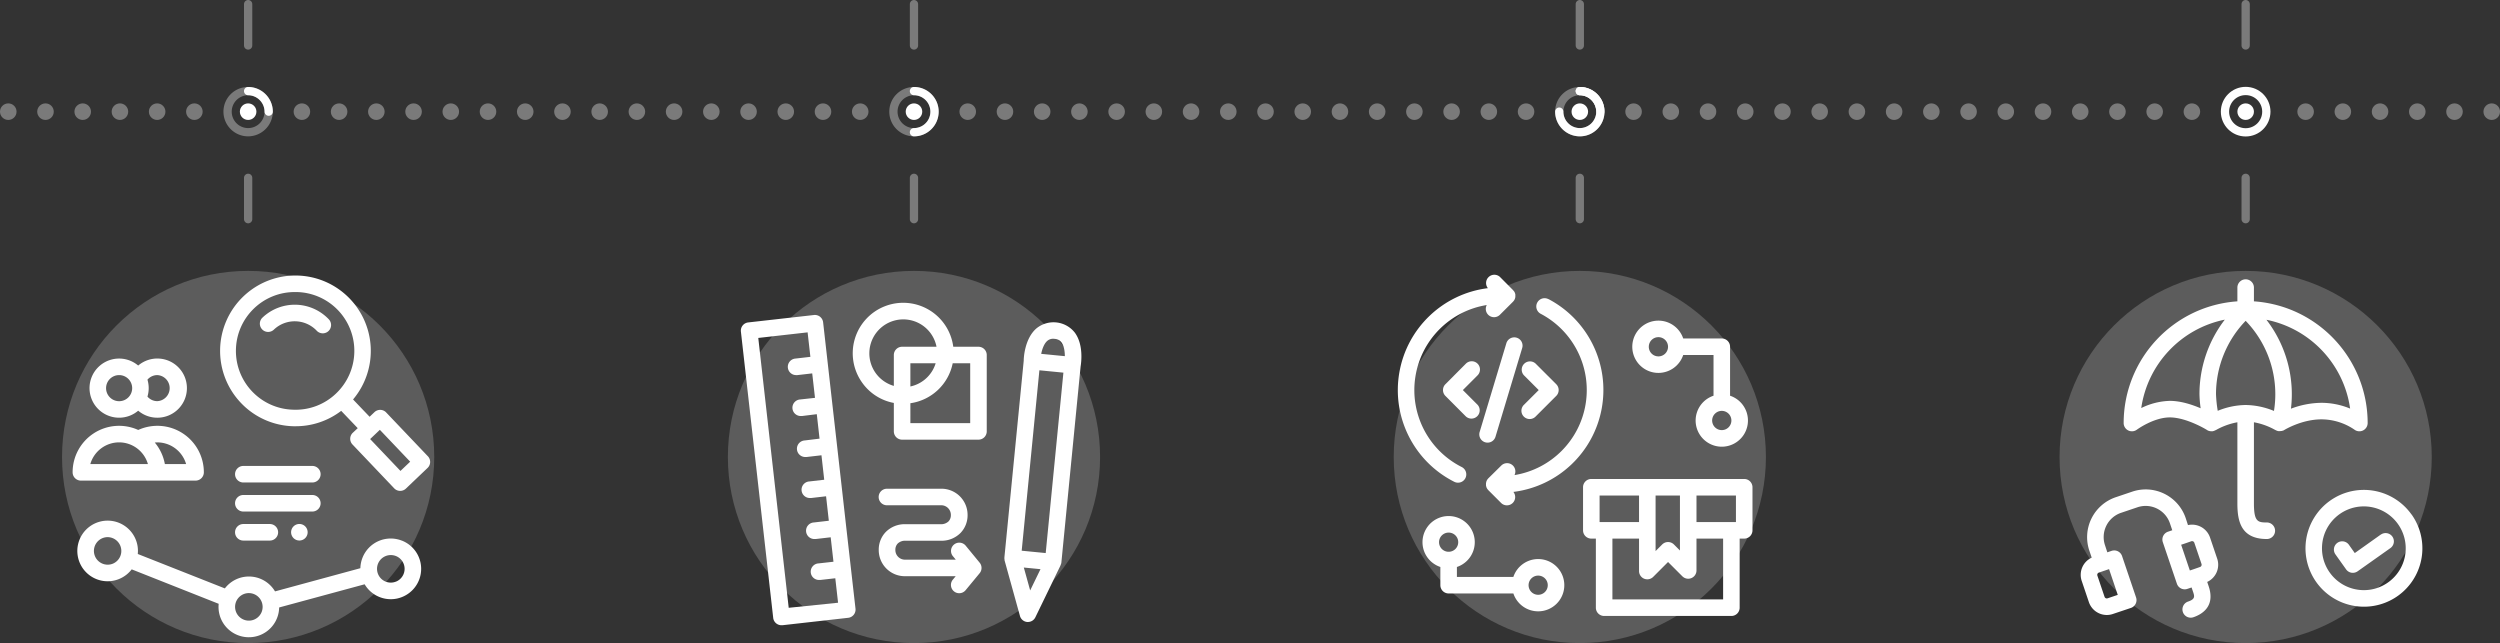 <svg xmlns="http://www.w3.org/2000/svg" width="1209" height="311" viewBox="0 0 1209 311">
    <rect x="0" y="0" width="1209" height="311" fill="#333333" stroke="none"/>
    <defs>
        <linearGradient id="a" x1="53.659%" x2="69.082%" y1="55.452%" y2="102.726%">
            <stop offset="0%" stop-color="#FFF"/>
            <stop offset="100%" stop-color="#FFF" stop-opacity=".45"/>
        </linearGradient>
    </defs>
    <g fill="none" fill-rule="evenodd" transform="translate(0 2)">
        <circle cx="1086" cy="52" r="10" stroke="#FFF" stroke-width="4"/>
        <circle cx="4" cy="52" r="4" fill="#FFF" opacity=".35"/>
        <circle cx="398" cy="52" r="4" fill="#FFF" opacity=".35"/>
        <circle cx="826" cy="52" r="4" fill="#FFF" opacity=".35"/>
        <circle cx="22" cy="52" r="4" fill="#FFF" opacity=".35"/>
        <circle cx="416" cy="52" r="4" fill="#FFF" opacity=".35"/>
        <circle cx="844" cy="52" r="4" fill="#FFF" opacity=".35"/>
        <circle cx="40" cy="52" r="4" fill="#FFF" opacity=".35"/>
        <circle cx="468" cy="52" r="4" fill="#FFF" opacity=".35"/>
        <circle cx="862" cy="52" r="4" fill="#FFF" opacity=".35"/>
        <circle cx="58" cy="52" r="4" fill="#FFF" opacity=".35"/>
        <circle cx="486" cy="52" r="4" fill="#FFF" opacity=".35"/>
        <circle cx="880" cy="52" r="4" fill="#FFF" opacity=".35"/>
        <circle cx="76" cy="52" r="4" fill="#FFF" opacity=".35"/>
        <circle cx="504" cy="52" r="4" fill="#FFF" opacity=".35"/>
        <circle cx="898" cy="52" r="4" fill="#FFF" opacity=".35"/>
        <circle cx="94" cy="52" r="4" fill="#FFF" opacity=".35"/>
        <circle cx="522" cy="52" r="4" fill="#FFF" opacity=".35"/>
        <circle cx="916" cy="52" r="4" fill="#FFF" opacity=".35"/>
        <circle cx="146" cy="52" r="4" fill="#FFF" opacity=".35"/>
        <circle cx="540" cy="52" r="4" fill="#FFF" opacity=".35"/>
        <circle cx="934" cy="52" r="4" fill="#FFF" opacity=".35"/>
        <circle cx="164" cy="52" r="4" fill="#FFF" opacity=".35"/>
        <circle cx="558" cy="52" r="4" fill="#FFF" opacity=".35"/>
        <circle cx="952" cy="52" r="4" fill="#FFF" opacity=".35"/>
        <circle cx="182" cy="52" r="4" fill="#FFF" opacity=".35"/>
        <circle cx="576" cy="52" r="4" fill="#FFF" opacity=".35"/>
        <circle cx="970" cy="52" r="4" fill="#FFF" opacity=".35"/>
        <circle cx="200" cy="52" r="4" fill="#FFF" opacity=".35"/>
        <circle cx="594" cy="52" r="4" fill="#FFF" opacity=".35"/>
        <circle cx="988" cy="52" r="4" fill="#FFF" opacity=".35"/>
        <circle cx="218" cy="52" r="4" fill="#FFF" opacity=".35"/>
        <circle cx="612" cy="52" r="4" fill="#FFF" opacity=".35"/>
        <circle cx="1006" cy="52" r="4" fill="#FFF" opacity=".35"/>
        <circle cx="236" cy="52" r="4" fill="#FFF" opacity=".35"/>
        <circle cx="630" cy="52" r="4" fill="#FFF" opacity=".35"/>
        <circle cx="1024" cy="52" r="4" fill="#FFF" opacity=".35"/>
        <circle cx="254" cy="52" r="4" fill="#FFF" opacity=".35"/>
        <circle cx="648" cy="52" r="4" fill="#FFF" opacity=".35"/>
        <circle cx="1042" cy="52" r="4" fill="#FFF" opacity=".35"/>
        <circle cx="272" cy="52" r="4" fill="#FFF" opacity=".35"/>
        <circle cx="666" cy="52" r="4" fill="#FFF" opacity=".35"/>
        <circle cx="1060" cy="52" r="4" fill="#FFF" opacity=".35"/>
        <circle cx="290" cy="52" r="4" fill="#FFF" opacity=".35"/>
        <circle cx="684" cy="52" r="4" fill="#FFF" opacity=".35"/>
        <circle cx="1115" cy="52" r="4" fill="#FFF" opacity=".35"/>
        <circle cx="308" cy="52" r="4" fill="#FFF" opacity=".35"/>
        <circle cx="702" cy="52" r="4" fill="#FFF" opacity=".35"/>
        <circle cx="1133" cy="52" r="4" fill="#FFF" opacity=".35"/>
        <circle cx="326" cy="52" r="4" fill="#FFF" opacity=".35"/>
        <circle cx="720" cy="52" r="4" fill="#FFF" opacity=".35"/>
        <circle cx="1151" cy="52" r="4" fill="#FFF" opacity=".35"/>
        <circle cx="344" cy="52" r="4" fill="#FFF" opacity=".35"/>
        <circle cx="738" cy="52" r="4" fill="#FFF" opacity=".35"/>
        <circle cx="1169" cy="52" r="4" fill="#FFF" opacity=".35"/>
        <circle cx="362" cy="52" r="4" fill="#FFF" opacity=".35"/>
        <circle cx="790" cy="52" r="4" fill="#FFF" opacity=".35"/>
        <circle cx="1187" cy="52" r="4" fill="#FFF" opacity=".35"/>
        <circle cx="380" cy="52" r="4" fill="#FFF" opacity=".35"/>
        <circle cx="808" cy="52" r="4" fill="#FFF" opacity=".35"/>
        <circle cx="1205" cy="52" r="4" fill="#FFF" opacity=".35"/>
        <circle cx="120" cy="52" r="4" fill="#FFF"/>
        <circle cx="442" cy="52" r="4" fill="#FFF"/>
        <circle cx="764" cy="52" r="4" fill="#FFF"/>
        <circle cx="1086" cy="52" r="4" fill="#FFF"/>
        <path stroke="#FFF" stroke-linecap="round" stroke-width="4" d="M120 20V0M120 104V84M764 20V0M764 104V84M1086 20V0M1086 104V84M442 20V0M442 104V84" opacity=".35"/>
        <g fill="#FFF" fill-rule="nonzero">
            <path d="M120 63.94c-6.594 0-11.94-5.346-11.94-11.94 0-6.594 5.346-11.94 11.94-11.94 6.594 0 11.94 5.346 11.94 11.94-.033 6.58-5.36 11.907-11.94 11.94zm0-19.88a7.94 7.94 0 1 0 7.94 7.94 7.95 7.95 0 0 0-7.94-7.94z" opacity=".35"/>
            <path d="M129.94 54a2 2 0 0 1-2-2 8 8 0 0 0-7.94-7.94 2 2 0 1 1 0-4c6.58.033 11.907 5.36 11.94 11.94a2 2 0 0 1-2 2z"/>
        </g>
        <g fill="#FFF" fill-rule="nonzero">
            <path d="M442 63.94c-6.594 0-11.94-5.346-11.94-11.94 0-6.594 5.346-11.94 11.94-11.94 6.594 0 11.94 5.346 11.94 11.94-.033 6.58-5.36 11.907-11.94 11.94zm0-19.88a7.94 7.94 0 1 0 7.94 7.94 7.95 7.95 0 0 0-7.94-7.94z" opacity=".35"/>
            <path d="M442 63.94a2 2 0 1 1 0-4 7.94 7.94 0 0 0 0-15.88 2 2 0 1 1 0-4c6.594 0 11.94 5.346 11.94 11.94 0 6.594-5.346 11.94-11.94 11.94z"/>
        </g>
        <g fill-rule="nonzero">
            <path fill="#FFF" d="M764 63.94c-6.594 0-11.94-5.346-11.94-11.94 0-6.594 5.346-11.94 11.94-11.94 6.594 0 11.94 5.346 11.94 11.94-.033 6.58-5.36 11.907-11.94 11.94zm0-19.88a7.94 7.94 0 1 0 7.94 7.94 7.95 7.95 0 0 0-7.94-7.94z" opacity=".35"/>
            <path fill="#FFF" d="M764 63.94c-6.58-.033-11.907-5.36-11.94-11.94a2 2 0 1 1 4 0 7.94 7.94 0 1 0 7.94-7.94 2 2 0 1 1 0-4c6.594 0 11.94 5.346 11.94 11.94 0 6.594-5.346 11.94-11.94 11.94z"/>
            <path fill="url(#a)" d="M21.94 14a2 2 0 0 1-2-2A8 8 0 0 0 12 4.06a2 2 0 1 1 0-4C18.58.093 23.907 5.42 23.94 12a2 2 0 0 1-2 2z" transform="translate(752 40)"/>
        </g>
        <g fill="#FFF" fill-rule="nonzero">
            <circle cx="90" cy="90" r="90" opacity=".2" transform="translate(674 129)"/>
            <path d="M802 178.34a12.67 12.67 0 0 0 12-8.65h14.66v19.68a12.65 12.65 0 1 0 8 0v-23.68a4 4 0 0 0-4-4H814a12.64 12.64 0 1 0-12 16.65zM832.65 206a4.65 4.65 0 1 1 4.65-4.64 4.64 4.64 0 0 1-4.65 4.64zM802 161.05a4.65 4.65 0 1 1-4.64 4.64 4.64 4.64 0 0 1 4.64-4.64zM743.86 268.36a12.66 12.66 0 0 0-12 8.64h-27.3v-4.81a12.64 12.64 0 1 0-8 0V281a4 4 0 0 0 4 4h31.31a12.64 12.64 0 1 0 12-16.64h-.01zm-43.3-12.8a4.64 4.64 0 1 1-4.64 4.64 4.65 4.65 0 0 1 4.64-4.64zm43.3 30.08a4.64 4.64 0 1 1 0-9.28 4.64 4.64 0 0 1 0 9.28zM737 179.52l7.12 7.12-7.12 7.11a4 4 0 1 0 5.66 5.65l9.94-9.94a4 4 0 0 0 0-5.65l-9.94-9.94a4 4 0 0 0-5.66 5.65zM714.55 173.87a4 4 0 0 0-5.65 0l-9.9 9.94a4 4 0 0 0 0 5.65l9.9 9.94a4 4 0 0 0 5.65-5.65l-7.11-7.11 7.11-7.12a4 4 0 0 0 0-5.65zM728.45 164.08l-12.89 42.81a4 4 0 0 0 3.83 5.17 4 4 0 0 0 3.83-2.85l12.89-42.83a4 4 0 1 0-7.66-2.3z"/>
            <path d="M748.82 142.67a4.001 4.001 0 1 0-3.73 7.08c15.852 8.34 24.6 25.878 21.729 43.559-2.872 17.68-16.722 31.547-34.399 34.441a4 4 0 0 0-6.36-4.65l-6.13 6.05-.13.13-.07.08a3.6 3.6 0 0 0-.43.52l-.09.15a4.91 4.91 0 0 0-.28.5l-.09.26a2.59 2.59 0 0 0-.14.45c0 .13 0 .25-.07.37a2.51 2.51 0 0 0 0 .27.56.56 0 0 0 0 .13v.14a2.85 2.85 0 0 0 0 .29 2.1 2.1 0 0 0 0 .36c.048.255.115.505.2.75a3.3 3.3 0 0 0 .17.45l.14.25c.089.142.185.28.29.41.06.07.11.14.17.2a.88.88 0 0 0 .12.15l6.35 6.35a4 4 0 0 0 5.8-5.47c21.533-2.682 38.833-19.032 42.725-40.38 3.892-21.348-6.524-42.751-25.725-52.86l-.05.02zM703.29 231a4 4 0 1 0 3.61-7.14c-16.131-8.127-25.19-25.722-22.433-43.574 2.757-17.851 16.701-31.894 34.533-34.776a4 4 0 0 0 6.32 4.75l6.38-6.36a.88.88 0 0 0 .12-.15 3.57 3.57 0 0 0 .31-.37l.18-.28c.07-.12.14-.25.2-.38s.09-.23.13-.35c.04-.12.08-.25.11-.38a1.85 1.85 0 0 0 .07-.64.56.56 0 0 0 0-.13 3.31 3.31 0 0 0 0-.44 2.16 2.16 0 0 0 0-.35c0-.14-.06-.27-.09-.4s-.06-.23-.11-.35a2.48 2.48 0 0 0-.17-.37 2 2 0 0 0-.17-.32 3.88 3.88 0 0 0-.28-.33l-.25-.3a.48.48 0 0 0-.09-.11l-6.31-6.35a4 4 0 0 0-5.81 5.46c-21.697 2.693-39.082 19.257-42.82 40.8-3.739 21.54 7.049 42.994 26.57 52.84zM843.5 229.63h-73.94a4 4 0 0 0-4 4v20.84a4 4 0 0 0 4 4h2.2v33.41a4 4 0 0 0 4 4h61.54a4 4 0 0 0 4-4v-33.41h2.2a4 4 0 0 0 4-4v-20.84a4 4 0 0 0-4-4zm-4 20.84h-19.08v-12.84h19.08v12.84zm-27.08-12.84v26.59l-2.92-2.92a4 4 0 0 0-5.66 0l-3.2 3.2v-26.87h11.78zm-38.86 0h19.08v12.84h-19.08v-12.84zm59.74 50.25h-53.54v-29.41h12.88v15.69a4 4 0 0 0 2.47 3.7 4.12 4.12 0 0 0 1.53.3 4 4 0 0 0 2.83-1.17l7.2-7.2 6.92 6.91a4 4 0 0 0 6.83-2.82v-15.41h12.88v29.41z"/>
        </g>
        <g fill="#FFF" fill-rule="nonzero">
            <circle cx="90" cy="90" r="90" opacity=".2" transform="translate(352 129)"/>
            <path d="M409.22 252.75L407 233l-2.24-19.81-2.24-19.78-2.23-19.78-2.23-19.77a4 4 0 0 0-4.42-3.52l-31.81 3.59a4 4 0 0 0-3.53 4.42l15.62 138.45a4 4 0 0 0 4 3.56h.46l31.81-3.59a4 4 0 0 0 3.53-4.42l-4.5-39.6zm-27.8 39.18l-14.72-130.5 23.86-2.7 1.34 11.84-7.19.83a4.007 4.007 0 0 0 .46 8c.153.01.307.01.46 0l7.16-.83 1.34 11.83-7.13.78a4.006 4.006 0 1 0 .45 8c.153.01.307.01.46 0l7.09-.88 1.33 11.83-7.15.87a4.006 4.006 0 1 0 .45 8h.47l7.16-.83 1.33 11.83-7.18.83a4.006 4.006 0 1 0 .45 8c.157.01.313.01.47 0l7.16-.83 1.33 11.83-7.18.83a4.007 4.007 0 1 0 .46 8h.46l7.16-.83 1.34 11.82-7.21.81a4.006 4.006 0 1 0 .44 8c.153.01.307.01.46 0l7.2-.81 1.34 11.83-23.87 2.45zM513.2 270.48a2 2 0 0 0 .06-.26l9.33-95.06c.28-1.64 1.54-10.52-2.88-16.39a13.07 13.07 0 0 0-18.64-1.83c-5.49 4.91-6 13.88-6 15.52l-9.34 95.06v.28c-.01.15-.01.3 0 .45.013.151.036.302.07.45v.28l7.45 26.9a4 4 0 0 0 3.49 2.91h.36a3.999 3.999 0 0 0 3.6-2.26l12.13-25c0-.1.06-.19.1-.29.04-.1.1-.25.14-.38a3 3 0 0 0 .13-.38zm-3.2-108.6a4.34 4.34 0 0 1 3.32 1.69c1.27 1.67 1.62 4.38 1.64 6.67l-11.44-1.12c.46-2.25 1.34-4.83 2.9-6.23a4.34 4.34 0 0 1 3.58-1.01zm-7.35 15.19l11.61 1.14-8.56 87.25-11.61-1.14 8.56-87.25zm-4.46 106.46l-3.07-11.07 8.06.79-4.99 10.28zM473.19 165.69H461A24.41 24.41 0 1 0 416.91 183a24.17 24.17 0 0 0 15.35 9.86v13.76a4 4 0 0 0 4 4h36.93a4 4 0 0 0 4-4v-36.93a4 4 0 0 0-4-4zm-49.76 12.66a16.41 16.41 0 0 1 13.35-25.89 16.36 16.36 0 0 1 16.12 13.23h-16.64a4 4 0 0 0-4 4v14.93a16.34 16.34 0 0 1-8.83-6.27zm29.05-4.66a16.34 16.34 0 0 1-12.22 11.21v-11.21h12.22zm16.71 28.93h-28.93V193a24.38 24.38 0 0 0 20.47-19.34h8.46v28.96zM467 261.88a4.002 4.002 0 0 0-6.17 5.1l1.39 1.67H438a4.66 4.66 0 0 1-5-4.78 4.29 4.29 0 0 1 1.12-3 5.17 5.17 0 0 1 3.88-1.37h16.88a12.91 12.91 0 0 0 9.7-3.84 12.26 12.26 0 0 0 3.34-8.53 12.64 12.64 0 0 0-13-12.78h-26a4 4 0 1 0 0 8h25.92a4.67 4.67 0 0 1 5 4.78 4.29 4.29 0 0 1-1.12 3 5.2 5.2 0 0 1-3.92 1.37H438a12.93 12.93 0 0 0-9.71 3.84 12.25 12.25 0 0 0-3.33 8.53 12.63 12.63 0 0 0 13 12.78h24.22l-1.39 1.68a4 4 0 0 0 .54 5.63 3.93 3.93 0 0 0 2.54.92 4 4 0 0 0 3.09-1.45l6.8-8.23a4 4 0 0 0 0-5.09l-6.76-8.23z"/>
        </g>
        <g fill="#FFF" fill-rule="nonzero">
            <circle cx="90" cy="90" r="90" opacity=".2" transform="translate(30 129)"/>
            <path d="M126.91 151.62a4.003 4.003 0 1 0 5.52 5.8c5.867-5.58 15.145-5.351 20.73.51a4.018 4.018 0 1 0 5.84-5.52 22.69 22.69 0 0 0-32.09-.79z"/>
            <path d="M206.92 218.65l-20.18-21.2a4 4 0 0 0-2.8-1.24 4.08 4.08 0 0 0-2.85 1.1l-2.35 2.24-8-8.37a36.45 36.45 0 0 0-27-59.93 36.45 36.45 0 0 0-27.25 61.57A36.2 36.2 0 0 0 142 204.13h.92a36.15 36.15 0 0 0 22.08-7.44l8 8.37-2.4 2.24a4 4 0 0 0-.14 5.65l20.17 21.2a4 4 0 0 0 5.66.14l10.49-10a4 4 0 0 0 .14-5.65v.01zm-64.72-22.51c-15.713-.188-28.298-13.077-28.11-28.79.188-15.713 13.077-28.298 28.79-28.11h.72a28.45 28.45 0 0 1 18.91 49.06 28.19 28.19 0 0 1-20.31 7.84zm51.47 29.6L179 210.33l4.7-4.47 14.66 15.41-4.69 4.47zM57.61 200a14.22 14.22 0 0 0 9.22-3.39c5.796 4.914 14.422 4.441 19.646-1.077s5.224-14.158 0-19.676c-5.224-5.518-13.85-5.991-19.646-1.077A14.3 14.3 0 1 0 57.61 200zm18.49-20.6a6.31 6.31 0 0 1 0 12.6 6.24 6.24 0 0 1-4.79-2.21c.8-2.671.8-5.519 0-8.19a6.24 6.24 0 0 1 4.79-2.2zm-18.49 0a6.31 6.31 0 1 1 0 12.62 6.31 6.31 0 0 1 0-12.62zM76.1 230.42h18.48a4 4 0 0 0 4-4 22.46 22.46 0 0 0-31.73-20.49 22.46 22.46 0 0 0-31.73 20.49 4 4 0 0 0 4 4H76.1zm13.92-8H79.73A22.48 22.48 0 0 0 74.84 212c.42 0 .83-.06 1.26-.06A14.51 14.51 0 0 1 90 222.42h.02zm-32.41-10.49a14.51 14.51 0 0 1 13.92 10.49H43.68a14.51 14.51 0 0 1 13.93-10.49zM194.28 259.43a14.67 14.67 0 0 0-19 8.35 14.75 14.75 0 0 0-1 5L133 284a14.66 14.66 0 0 0-24.26-1.45l-42.11-16.64a14.53 14.53 0 0 0-1.16-7.39 14.66 14.66 0 1 0-13.42 20.58 14.71 14.71 0 0 0 11.64-5.76L105.76 290a14.64 14.64 0 0 0 9.24 15.16 14.65 14.65 0 0 0 20-13.39l41.34-11.21a14.65 14.65 0 0 0 12.66 7.21 14.48 14.48 0 0 0 5.9-1.25 14.66 14.66 0 0 0-.58-27.09h-.04zm-139.55 11.1A6.66 6.66 0 1 1 52 257.76a6.68 6.68 0 0 1 6.22 9.099 6.66 6.66 0 0 1-3.53 3.681l.04-.01zm71.82 23.38a6.66 6.66 0 1 1-6.21-9.09 6.79 6.79 0 0 1 2.42.46 6.67 6.67 0 0 1 3.79 8.63zm65.09-14.71a6.66 6.66 0 1 1-2.64-12.77 6.78 6.78 0 0 1 2.42.45 6.67 6.67 0 0 1 .26 12.32h-.04zM117.67 231.33h33.38a4 4 0 1 0 0-8h-33.38a4 4 0 1 0 0 8zM117.67 245.38h33.38a4 4 0 1 0 0-8h-33.38a4 4 0 1 0 0 8z"/>
            <path d="M117.67 259.42h12.83a4 4 0 1 0 0-8h-12.83a4 4 0 1 0 0 8zM141 254.08a4 4 0 1 0 7.556 2.629A4 4 0 0 0 141 254.08z"/>
        </g>
        <g fill="#FFF" fill-rule="nonzero">
            <circle cx="90" cy="90" r="90" opacity=".2" transform="translate(996 129)"/>
            <path d="M1122.67 200.8a28.48 28.48 0 0 1 15.87 4.93 4 4 0 0 0 6.46-3.15c-.042-31.013-24.06-56.713-55-58.85v-6.65a4 4 0 1 0-8 0v6.65c-30.94 2.137-54.958 27.837-55 58.85a4 4 0 0 0 6.4 3.2c.08-.06 8.12-5.92 15.93-5.92 8.08 0 17.91 6 18 6.11.364.233.767.4 1.19.49.217.05.438.08.66.09h.12c.233.02.467.02.7 0 .238-.04.472-.1.7-.18l.16-.07a3 3 0 0 0 .51-.25h.12a32.77 32.77 0 0 1 10.51-3.84v39.28c0 8.5 1.69 17.18 14.23 17.18a4 4 0 1 0 0-8c-4.32 0-6.23-.37-6.23-9.18v-39.28a32.78 32.78 0 0 1 10.42 3.79h.08l.3.16.19.08c.1.046.204.086.31.12l.2.06.34.07a1 1 0 0 0 .17 0c.176.015.354.015.53 0a5.05 5.05 0 0 0 .67-.06h.17c.176-.04.35-.09.52-.15h.11c.213-.08.417-.18.61-.3.13-.06 8.38-5.18 18.05-5.18zm-36.67-6.94a36.62 36.62 0 0 0-13.5 2.81 61.13 61.13 0 0 1-.84-8.09 51.08 51.08 0 0 1 14.34-35.43 51 51 0 0 1 14.34 35.43 50.348 50.348 0 0 1-.65 8.15 37 37 0 0 0-13.69-2.87zm50.52 1.73a36.45 36.45 0 0 0-13.85-2.79 42.75 42.75 0 0 0-14.76 2.84 59 59 0 0 0-11.86-43c21.23 4.29 37.448 21.502 40.47 42.95zm-87.19-3.73a33.25 33.25 0 0 0-13.82 3.47c3.103-21.348 19.27-38.451 40.41-42.75a59.09 59.09 0 0 0-12.26 36 56.3 56.3 0 0 0 .57 6.86c-4.23-1.81-9.68-3.58-14.9-3.58zM1068.77 257.94a9.17 9.17 0 0 0-10.66-6l-1.11-3.4c-3.622-10.656-15.184-16.372-25.85-12.78l-7.93 2.68a20.4 20.4 0 0 0-12.82 25.85l1.15 3.39a9.14 9.14 0 0 0-4.83 11.25l3.46 10.25a9.17 9.17 0 0 0 8.67 6.23 9 9 0 0 0 2.94-.49l8.71-2.92a4 4 0 0 0 2.5-5.09l-6.77-20a4 4 0 0 0-5.07-2.51l-2.06.7-1.1-3.37a12.38 12.38 0 0 1 7.75-15.73l7.92-2.68c6.484-2.188 13.514 1.289 15.71 7.77l1.13 3.34-2.06.7a4 4 0 0 0-2.51 5.07l6.78 20a4 4 0 0 0 3.78 2.8 3.87 3.87 0 0 0 1.29-.21l2.06-.69.68 2c.76 2.24 1.22 3.6-2.38 4.82a4 4 0 1 0 2.56 7.58c4.18-1.42 10.69-5.24 7.4-15l-.7-2.08a9.17 9.17 0 0 0 4.83-11.24l-3.47-10.24zm-44.62 27.74l-4.92 1.66a1.17 1.17 0 0 1-.89-.05 1.2 1.2 0 0 1-.58-.67l-3.47-10.26a1.2 1.2 0 0 1 .06-.88 1.1 1.1 0 0 1 .67-.58l4.92-1.67 4.21 12.45zm30.65-24.24l2.06-.69 2.85-1a1.16 1.16 0 0 1 1.47.73l3.47 10.25a1.16 1.16 0 0 1-.73 1.47l-2.85 1-2.06.69-4.21-12.45zM1151.31 256.54l-12.54 8.92-2.83-4a4.001 4.001 0 1 0-6.52 4.64l5.15 7.24a4 4 0 0 0 5.58.94l15.85-11.22a4.001 4.001 0 0 0-4.64-6.52h-.05z"/>
            <path d="M1166.18 246.77a28.24 28.24 0 1 0-27.71 44.23c1.573.267 3.165.4 4.76.4a28.24 28.24 0 0 0 23-44.62l-.05-.01zm-3.05 19.74c-1.788 10.592-11.534 17.945-22.21 16.756-10.675-1.19-18.564-10.507-17.977-21.232.587-10.726 9.446-19.127 20.187-19.144a20.29 20.29 0 0 1 20 23.62z"/>
        </g>
    </g>
</svg>
